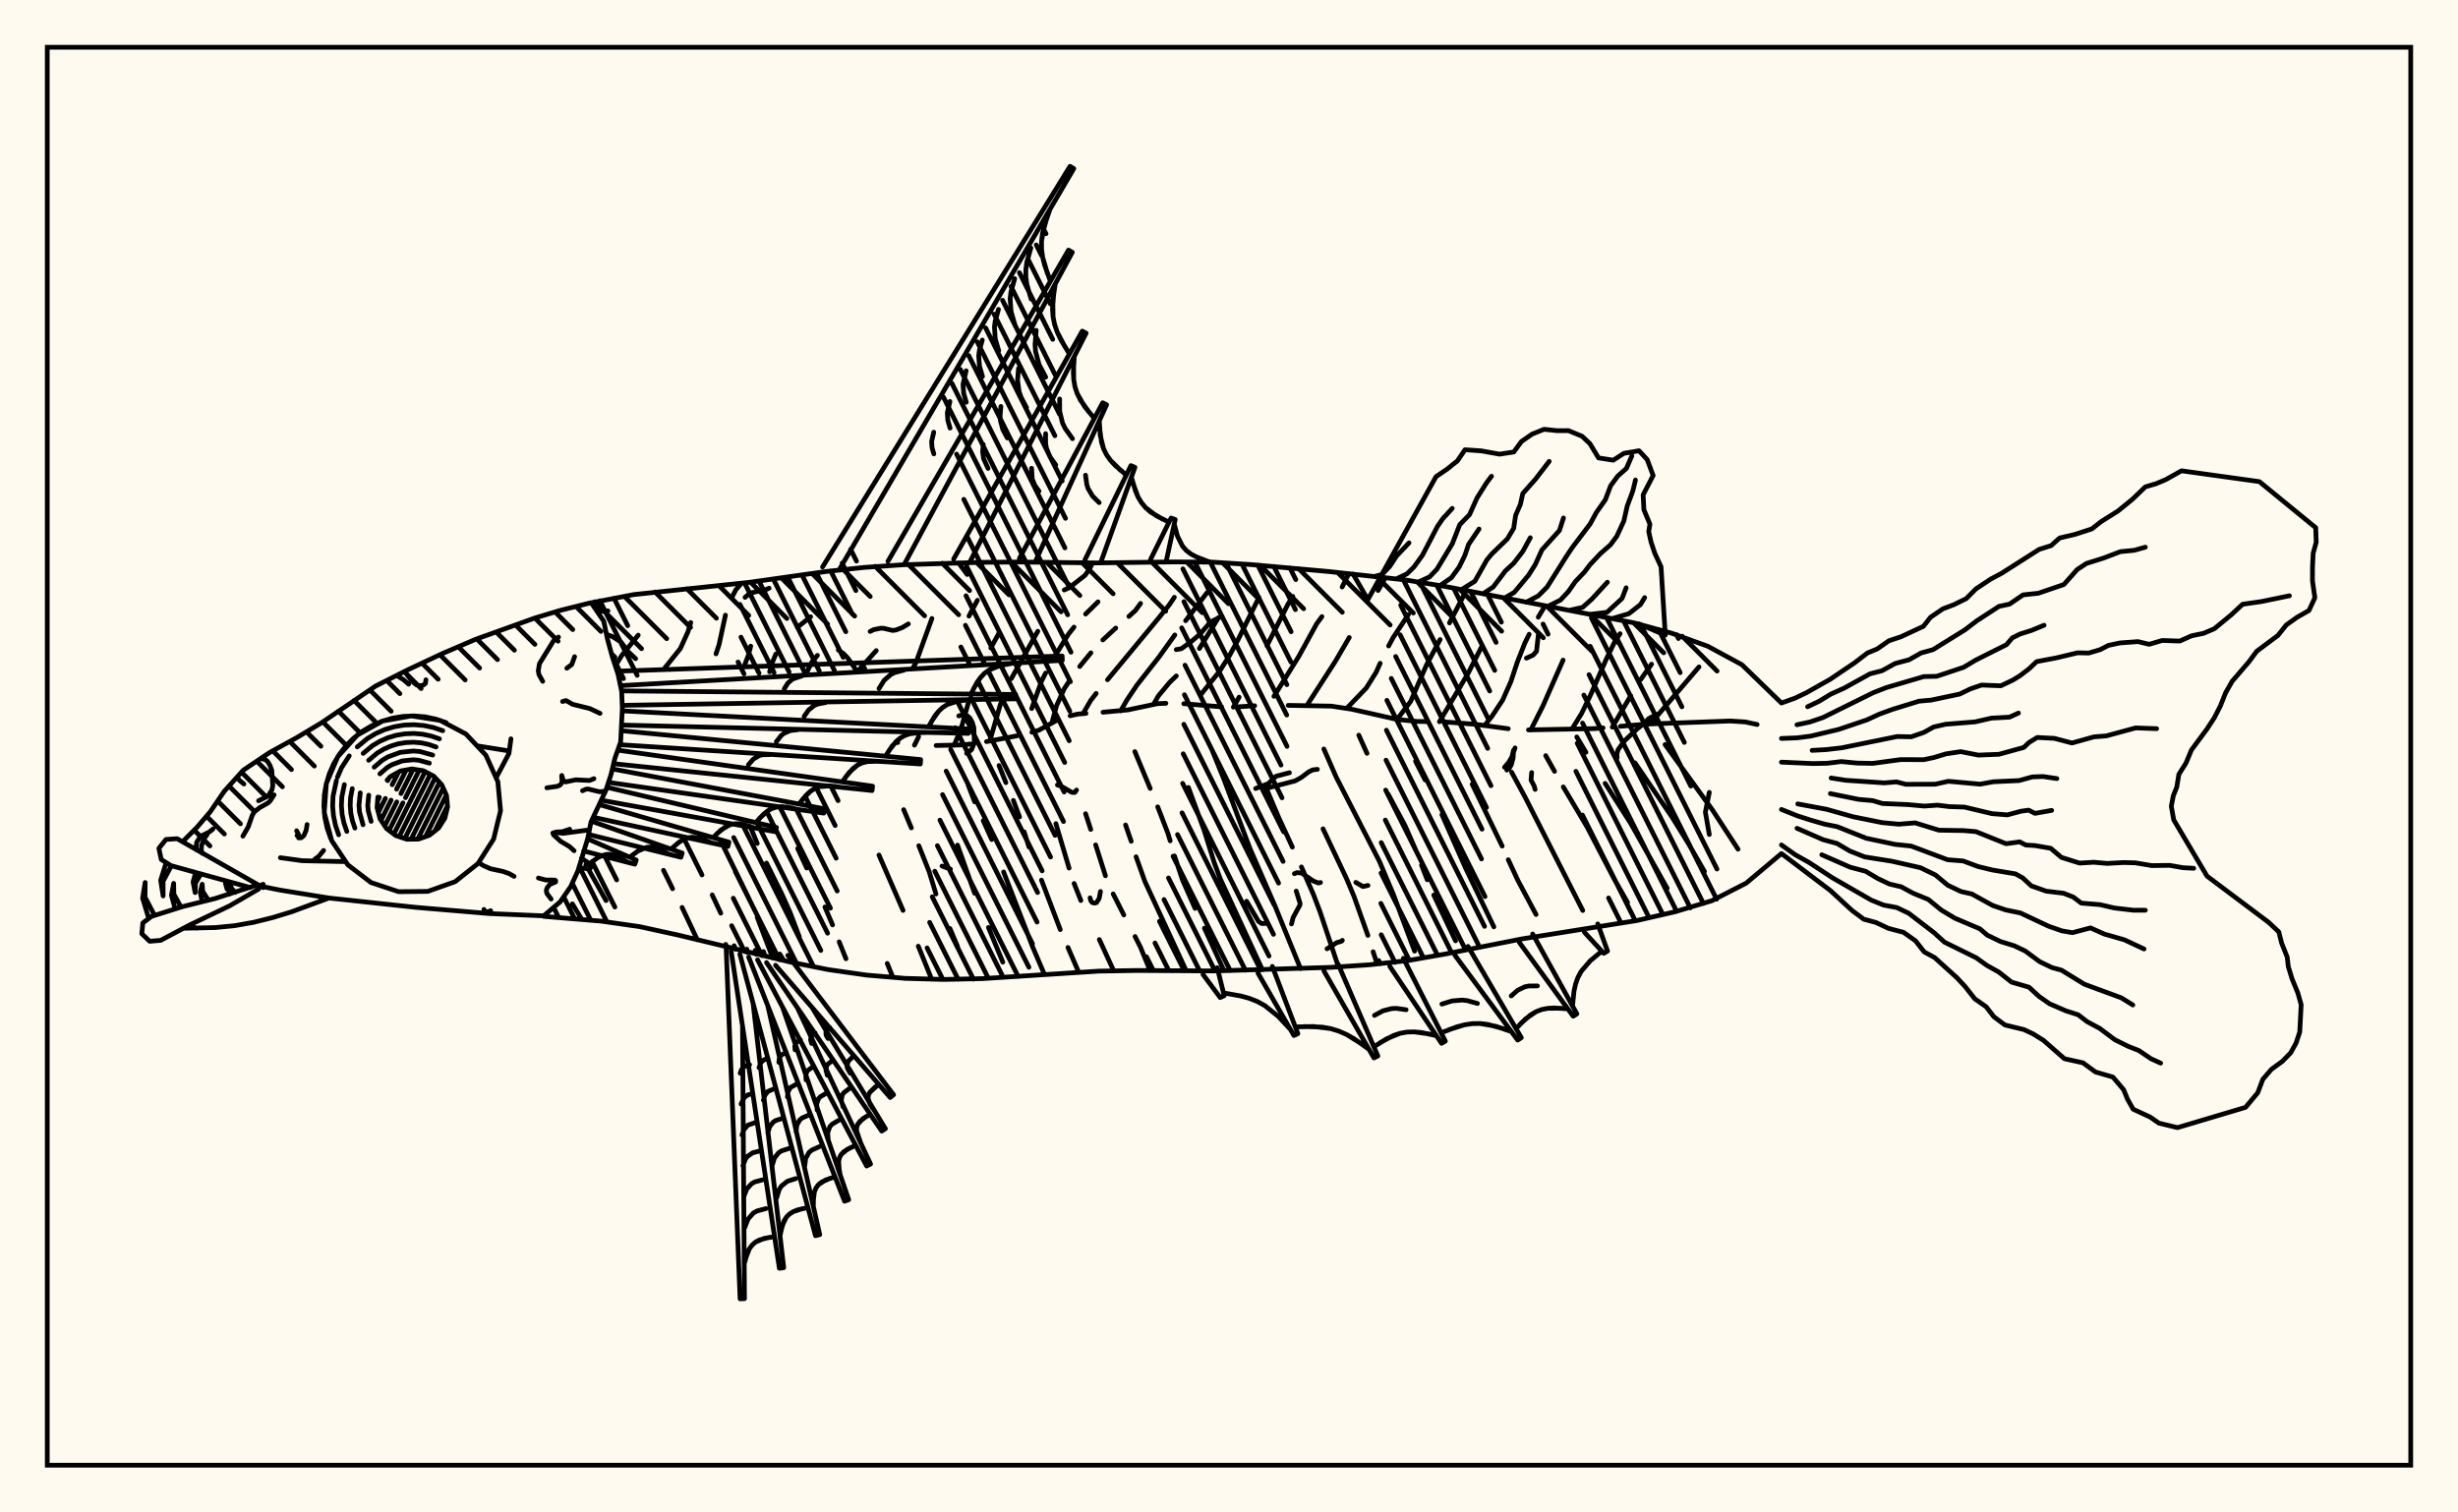 <svg xmlns="http://www.w3.org/2000/svg" width="520" height="320"><rect x="0" y="0" width="520" height="320" fill="floralwhite"/><rect x="10" y="10" width="500" height="300" stroke="black" stroke-width="1" fill="none"/><path stroke="black" stroke-width="1" fill="none" stroke-linecap="round" stroke-linejoin="round" d="
M 125.08 127.54 134.06 125.8 158.5 123.21 174.73 120.92 182.87 120.05 191.05 119.49 207.42 118.98 215.62 118.91 232 119.1 248.39 118.89 256.58 118.94 264.76 119.46 281.08 120.92 297.37 122.71 305.45 124.03 345.68 131.78 353.58 133.95 361.29 136.73 368.5 140.63 376.87 148.74 
M 376.87 180.59 369.43 186.84 362.14 190.58 354.29 192.93 346.31 194.76 322.03 198.64 305.96 201.81 297.89 203.23 289.74 204.12 281.57 204.67 257 205.43 240.62 205.33 232.42 205.47 207.89 207.05 199.7 207.23 191.51 207 183.35 206.31 175.24 205.15 167.2 203.55 143.3 197.8 135.3 196.05 127.19 194.89 115.02 193.88 
M 189.46 157.02 189.92 157.11 
M 198.04 157.73 203.63 157.61 205.35 157.41 
M 208.7 156.91 215.18 155.68 
M 218.3 154.93 219.79 154.49 223.52 152.43 
M 226.39 151.44 227.97 151.09 229.74 150.94 
M 233.34 150.69 238.6 150.2 244.86 148.88 246.65 148.8 
M 250.44 148.88 258.45 149.56 
M 262.05 149.54 265.43 149.32 
M 272.52 149.24 281.64 149.4 285.93 150.05 295.57 152.22 299.81 152.64 301.78 152.67 
M 305.76 152.75 312.18 153.25 319.08 154.18 
M 323.35 154.43 337.26 154.16 339.13 154.01 
M 342.81 153.67 348.3 153.2 366.04 152.54 369.24 152.75 371.73 153.29 
M 121.09 191.23 123.06 194.51 
M 123.95 182.96 128.21 190.54 
M 135.02 134.38 131.56 138.65 130.57 140.25 
M 140.37 184.14 142.29 188.03 
M 144.3 191.99 147.53 198.85 
M 146.13 131.71 145.54 133.67 143.94 137.2 140.52 141.48 
M 144.76 177.55 148.51 185.11 
M 150.67 189.34 152.48 193.21 
M 155.31 200.09 155.6 200.84 
M 156.87 123.41 155.68 124.76 154.82 126.43 
M 153.47 130.15 152.11 136.43 151.47 138.34 
M 152.38 177.72 158.52 190.28 
M 160.19 194.07 163.48 202.7 
M 158.82 136.71 158.29 138.73 157.58 140.56 
M 158.7 174.85 160.2 178.45 
M 162.15 182.6 165.37 189.09 167.12 193 169.1 198.2 
M 171.49 130.49 168.67 132.74 
M 164.14 138.37 163.39 140.17 162.82 142.14 
M 168.76 179.53 170.66 183.65 
M 174.51 191.9 176.13 195.69 
M 177.53 199.27 178.97 202.85 
M 172.93 138.66 171.77 140.04 170.79 142.04 
M 187.7 203.84 188.89 206.78 
M 185.38 137.65 181.82 141.6 
M 185.95 180.91 191.04 192.62 
M 194.27 200.19 197.09 207.16 
M 197.15 130.86 193.74 140.27 193.23 141.15 
M 191.18 171.31 192.8 175.16 
M 194.38 178.94 196.57 184.43 198.01 189.15 
M 200.96 196.45 202.56 200.21 
M 206.78 127 204.99 130.35 
M 194.34 155.88 193.46 157.66 
M 202.56 178.81 206.19 188.99 
M 209.11 196.23 212.15 203.57 
M 211.45 133.75 209.61 137.09 
M 207.86 140.52 207.84 140.57 
M 205.04 148.05 203.33 154.14 201.84 157.69 
M 204.82 166.1 206.2 169.66 
M 208.01 173.64 209.8 177.62 
M 212.31 184.48 218.47 200.36 220.96 206.18 
M 219.55 133.56 213.95 143.58 
M 212.33 147.18 211.62 149.08 209.4 156.78 
M 211.35 161.97 212.8 165.59 
M 214.38 169.35 215.69 172.84 
M 216.66 175.99 217.68 179.2 
M 220.33 186.21 224.3 196.68 
M 225.93 200.46 228.2 205.7 
M 232.29 127.34 229.66 129.92 
M 227.21 132.68 226.05 134.15 223.05 139 
M 221.21 142.4 220.33 144.13 218.26 149.92 
M 223.37 174.26 226.17 183.67 
M 227.23 186.92 228.66 190.53 
M 232.57 198.79 235.62 205.42 
M 241.29 127.67 240.19 129.18 238.82 130.42 
M 236.04 132.88 233.31 135.4 
M 230.78 138.12 228.41 141.02 
M 226.22 144.09 225.17 145.68 223.52 149.3 222.55 152.87 
M 229.66 172.16 230.75 175.49 
M 231.79 178.76 233.86 185.29 
M 235.5 189.14 237.75 193.58 
M 240.12 198.14 241.25 200.36 243.3 205.35 
M 248.44 126.37 247.39 127.93 245.06 130.83 234.3 143.82 
M 231.9 146.71 230.74 148.2 229.14 150.96 
M 238.12 174.54 239.31 177.99 
M 240.34 181.28 242.22 186.53 250.95 205.4 
M 255.37 125.37 250.82 131.33 
M 248.54 134.34 245.22 138.97 240.54 144.93 238.4 148.11 237.08 150.41 
M 240.08 159.02 243.33 166.82 
M 244.92 170.71 247.07 176.28 247.56 177.9 
M 248.47 181.1 250.17 186.19 252.82 192.19 
M 254.8 196.38 258.95 205.39 
M 257.8 130.65 253.74 137.21 
M 248.86 143.01 247.5 144.31 245.06 147.24 244.05 148.99 
M 251.41 166.61 254.75 175.7 256.82 182.35 258.16 185.95 267.07 205.19 
M 266.34 126.39 261.96 135.26 260.09 138.73 258.01 142.01 253.98 147.04 
M 256.52 158.95 258.88 164.76 264.43 179.52 269.67 191.54 275.14 204.95 
M 273.5 126.18 272.49 127.8 268.02 136.63 
M 262.14 147.5 260.92 149.61 
M 267.94 166.91 270.48 172.89 273.41 179.24 
M 275.32 183.42 277.92 189.39 279.28 192.97 283.15 204.57 
M 285.35 121.36 283.94 124.19 
M 279.66 130.46 278.54 131.99 274.76 138.88 269.51 147.33 
M 279.89 175.36 284.88 185.93 286.47 189.72 289.38 197.91 
M 290.49 201.37 291.13 203.33 
M 293.09 122.21 291.54 124.93 
M 285.44 134.88 282.47 139.97 276.44 149.31 
M 280.07 158.47 282.67 164.41 291.8 182.19 294.81 189.32 299.26 201.24 
M 297.97 130 294.72 134.9 293.77 136.67 
M 291.98 140.33 291.14 142.21 289.04 145.57 284.93 149.84 
M 287.46 155.54 289.19 159.39 
M 293.67 168.02 297.21 174.61 299.53 179.9 
M 300.73 183.04 301.94 186.14 
M 303.32 189.37 307.93 199.06 
M 310.04 124.92 309.44 126.41 306.64 131.8 
M 304.66 135.31 301.78 140.69 298.43 148.4 295.54 152.22 
M 299.47 161.07 301.49 165.02 
M 305.05 172.36 310.04 183.64 316.03 196.1 
M 313.38 136.96 310.57 142.48 304.52 152.7 
M 311.45 165.92 317.79 179.01 
M 319.08 181.9 321.12 186.28 324.96 193.49 
M 326.86 128.19 325.42 130.58 
M 323.5 134.19 322.59 136.05 321.01 140.04 319.62 144.24 317.89 148.12 315.65 151.51 314.05 153.52 
M 319.78 163.37 322.6 168.58 334.84 192.64 
M 330.68 139.66 326.4 149.38 323.83 154.46 
M 327 159.87 328.87 163.2 
M 330.72 166.49 335.78 175.01 341.43 185.87 344.31 190.93 
M 342.73 134.07 341.63 135.73 339.82 139.45 336.42 147.19 334.58 150.97 332.56 154.25 
M 333.57 155.92 335.51 159.17 
M 339.57 165.75 344.98 174.2 352.69 187.93 
M 349.39 140.52 347.11 143.76 
M 344.99 147.2 341.09 153.84 
M 345.88 161.39 353.77 172.95 357.11 178.34 360.58 184.38 
M 359.43 141.1 349.15 153.14 
M 352.25 157.53 362.22 171.29 367.69 179.67 
M 192.16 132.01 190.9 132.77 189.58 133.28 188.84 133.39 186.86 132.92 186.25 132.93 184.82 133.22 184.08 133.6 
M 134.47 139.36 132.9 137.89 131.38 135.84 129.54 134.67 128.29 134.19 
M 318.77 162.93 319.38 162.42 319.71 161.84 320.09 160.45 320.19 159.13 320.51 158.24 
M 280.74 200.74 282.78 199.44 283.81 199.15 283.98 198.96 
M 204.61 121.55 202.78 119.08 
M 272.79 163.49 269.93 164.24 268.3 165.8 265.63 166.83 
M 324.76 167.02 324.56 166.3 323.89 165.04 324.03 163.46 
M 258.43 130.4 256.04 131.63 253.94 134.1 251.97 135.78 249.91 137.25 248.84 137.44 
M 326.44 132.03 327.5 134.18 
M 322.91 139.25 324.33 138.61 325.06 137.79 325.46 134.15 
M 263.72 190.68 266.25 194.96 266.91 195.4 268.06 195.37 
M 232.81 188.62 232.53 190.09 231.98 190.97 231.51 191.08 231.06 190.95 230.77 190.6 230.61 189.97 
M 318.29 162.33 319.18 161.29 319.86 160.11 320.19 158.73 
M 128.61 129.25 127.42 129.34 126.08 129.02 
M 342.1 160.39 342.06 159.55 342.3 158.64 343.58 156.83 346.3 154.26 348.07 152.84 348.77 152.05 350.5 151.13 
M 289.4 187.34 288.33 187.57 286.82 186.69 
M 177.35 137.52 178.47 138.31 179.4 139.29 181.02 141.63 
M 182.74 141.56 182.93 141.42 
M 201.07 183.89 199.29 183.24 
M 361.61 176.56 360.78 171.84 361.61 167.64 
M 225.14 124.83 226.21 124.34 229.55 121.72 230.56 120.3 231.12 119.09 
M 279.36 186.72 278.89 186.82 277.84 186.4 275.37 184.72 274.37 184.62 273.83 184.85 
M 162.71 124.45 162.15 124.7 158.66 125.49 157.62 126.39 
M 227.74 167.15 227.39 167.66 226.75 167.65 224.52 166.35 223.7 166.08 
M 204.5 159.4 205.53 158.62 206.13 157.15 206.02 153.94 205.69 152.85 205.2 151.94 204.66 151.46 203.71 151.21 202.83 151.47 
M 278.7 162.77 277.7 162.89 276.84 163.33 275.27 164.51 273.99 165.22 267.94 166.79 
M 273.22 195.48 273.56 194.14 274.99 191.5 275.04 191.12 274.22 188.52 
M 174.01 119.96 226.37 35.19 227.16 35.67 177.5 120.61 
M 187.85 118.76 226.04 52.92 226.85 53.37 191.26 119.48 
M 201.75 118.27 228.96 70.06 229.77 70.49 205.12 119.02 
M 215.65 118.18 233.28 85.22 234.11 85.63 218.97 118.95 
M 229.53 118.44 239.25 98.51 240.1 98.88 232.83 119.11 
M 243.41 118.35 247.74 109.61 248.62 109.91 246.69 118.88 
M 254.41 118.43 256.02 118.9 
M 222.13 44.27 220.96 47.67 220.34 51.05 220.35 52.75 220.58 54.44 221.01 56.13 222.22 59.51 
M 223.24 60.08 222.73 63.6 222.78 67.02 223.11 68.66 223.66 70.26 224.4 71.83 226.23 74.88 
M 227.27 75.43 227.07 78.71 227.15 80.29 227.41 81.81 227.89 83.27 229.43 85.98 231.51 88.52 
M 232.56 89.04 232.76 92.12 233.47 94.95 234.1 96.22 234.93 97.4 235.94 98.49 238.28 100.51 
M 239.35 100.96 240.21 103.84 240.77 105.17 241.49 106.36 242.37 107.42 244.63 109.13 247.31 110.48 
M 248.41 110.87 249.09 113.41 250.18 115.58 250.96 116.46 251.91 117.19 253 117.78 255.45 118.74 
M 221.51 45.97 220.55 49.36 220.34 51.05 220.35 52.75 220.58 54.44 221.57 57.82 
M 218.08 52.47 217.21 55.56 217.02 57.1 217.03 58.65 217.24 60.19 218.14 63.28 
M 214.66 58.96 213.87 61.76 213.7 63.15 213.9 65.95 214.71 68.73 
M 211.23 65.46 210.53 67.96 210.38 69.2 210.55 71.7 211.28 74.19 
M 207.81 71.95 207.19 74.15 207.05 75.26 207.21 77.45 207.85 79.65 
M 204.39 78.45 203.73 81.31 203.87 83.21 204.42 85.11 
M 200.96 84.94 200.41 87.36 200.52 88.96 200.99 90.57 
M 197.54 91.44 197.09 93.41 197.18 94.72 197.56 96.03 
M 222.95 61.85 222.66 65.33 222.78 67.02 223.11 68.66 223.66 70.26 225.28 73.36 
M 219.21 69.89 218.97 72.89 219.07 74.34 219.82 77.13 221.22 79.79 
M 215.48 77.94 215.27 80.45 215.59 82.85 215.99 84 217.16 86.23 
M 211.74 85.99 211.57 88.01 211.64 88.98 212.15 90.87 213.09 92.66 
M 208.01 94.03 207.88 95.56 208.08 97.03 209.03 99.1 
M 227.13 77.08 227.15 80.29 227.41 81.81 227.89 83.27 228.57 84.65 230.44 87.26 
M 224.17 84.42 224.18 87.06 224.79 89.52 225.35 90.66 226.89 92.81 
M 221.2 91.75 221.21 93.84 221.38 94.83 222.13 96.67 223.35 98.37 
M 218.23 99.08 218.37 101.33 218.92 102.68 219.8 103.92 
M 232.63 90.6 233.03 93.58 233.47 94.95 234.1 96.22 234.93 97.4 237.07 99.52 
M 229.65 100.54 229.91 102.48 230.19 103.37 231.14 104.96 232.53 106.34 
M 239.75 102.43 240.77 105.17 241.49 106.36 242.37 107.42 243.42 108.34 245.94 109.83 
M 130.54 142.01 224.7 138.79 224.74 139.72 131.26 145.07 
M 131.49 146.18 214.88 146.93 214.88 147.86 131.63 149.23 
M 131.64 150.4 204.88 154.24 204.85 155.17 131.55 153.41 
M 131.47 154.6 194.77 160.71 194.7 161.64 131.1 157.56 
M 130.69 158.71 184.6 166.34 184.49 167.26 129.81 161.58 
M 129.54 162.68 174.42 171.13 174.26 172.04 128.72 165.53 
M 128.39 166.57 164.27 175.07 164.08 175.98 127.21 169.31 
M 126.78 170.23 154.22 178.19 153.99 179.09 125.5 172.91 
M 125.11 173.74 144.31 180.48 144.05 181.37 124.51 176.55 
M 124.31 177.48 134.6 181.97 134.3 182.84 123.47 180.05 
M 123.01 181.57 125.13 183.02 124.79 183.89 122.46 183.54 
M 214.28 140.32 211.6 140.81 209.25 141.75 208.26 142.47 207.41 143.38 206.66 144.43 205.4 146.85 
M 205.4 148.02 202.76 148.3 200.42 149.05 199.42 149.69 198.54 150.52 197.76 151.51 196.41 153.8 
M 196.37 154.97 193.78 155.04 192.57 155.23 191.46 155.6 190.45 156.16 188.75 157.83 187.32 159.99 
M 187.23 161.16 184.7 161.03 183.52 161.13 182.42 161.4 181.41 161.88 179.67 163.4 178.17 165.43 
M 178.03 166.59 175.59 166.26 173.35 166.45 172.35 166.84 171.43 167.44 170.58 168.21 169.01 170.11 
M 168.82 171.26 166.48 170.74 164.31 170.75 163.31 171.06 162.39 171.58 161.52 172.28 159.89 174.03 
M 159.65 175.18 157.42 174.47 156.35 174.29 155.32 174.3 154.35 174.53 152.53 175.6 150.85 177.21 
M 150.56 178.35 148.46 177.46 146.45 177.12 145.5 177.26 144.57 177.63 143.67 178.18 141.94 179.65 
M 141.6 180.77 139.65 179.71 138.69 179.36 137.74 179.21 136.81 179.27 134.99 180.04 133.2 181.36 
M 132.82 182.46 130.98 181.33 129.15 180.75 128.25 180.78 127.35 181.03 126.46 181.47 124.69 182.72 
M 212.92 140.53 210.37 141.2 209.25 141.75 208.26 142.47 207.41 143.38 206.01 145.61 
M 191.26 141.78 189.3 142.29 188.45 142.71 187.03 143.96 185.96 145.68 
M 169.6 143.03 167.64 143.68 166.66 144.55 165.91 145.74 
M 204.06 148.12 201.53 148.59 200.42 149.05 199.42 149.69 198.54 150.52 197.07 152.62 
M 174.67 148.64 173.03 148.95 172.3 149.24 171.08 150.2 170.12 151.57 
M 195.05 154.97 192.57 155.23 191.46 155.6 190.45 156.16 189.55 156.91 188.02 158.88 
M 168.82 154.39 167.2 154.57 165.83 155.17 165.24 155.65 164.24 156.93 
M 185.95 161.06 183.52 161.13 182.42 161.4 181.41 161.88 180.5 162.55 178.91 164.38 
M 162.9 159.65 161.32 159.69 160.6 159.87 159.36 160.62 158.32 161.81 
M 176.79 166.39 174.44 166.26 173.35 166.45 172.35 166.84 171.43 167.44 169.78 169.13 
M 167.64 170.96 165.36 170.65 164.31 170.75 163.31 171.06 162.39 171.58 160.69 173.12 
M 158.53 174.79 156.35 174.29 155.32 174.3 154.35 174.53 153.42 174.97 151.68 176.37 
M 166.67 202.13 189.04 231.63 188.32 232.21 164.07 204.23 
M 164.97 201.85 165.64 202.96 
M 171.8 213.16 187.31 238.81 186.53 239.31 162.16 203.66 
M 163.25 201.58 163.74 202.64 
M 168.7 213.23 184.17 246.28 183.34 246.7 160.26 203.07 
M 161.52 201.32 161.84 202.28 
M 165.55 213.08 179.55 253.83 178.67 254.15 158.38 202.48 
M 159.76 201.07 159.95 201.9 
M 162.42 212.75 173.42 261.22 172.52 261.45 156.52 201.87 
M 157.99 200.82 158.07 201.49 
M 159.32 212.31 165.8 268.22 164.88 268.34 154.68 201.27 
M 156.97 200.76 156.97 200.96 
M 157.08 217.08 157.5 274.77 156.57 274.8 153.63 200.84 
M 185.89 229.41 184.03 231.09 183.72 231.69 183.63 232.32 184.08 233.68 185.08 235.11 
M 184.09 235.74 182.51 236.71 181.46 237.86 181.24 238.54 181.22 239.28 182.08 241.81 
M 181.03 242.33 179.24 243.17 177.95 244.26 177.59 244.95 177.42 245.75 177.42 246.64 177.74 248.58 
M 176.65 248.98 174.66 249.66 173.13 250.66 172.62 251.36 172.29 252.18 172.11 253.12 172.06 255.21 
M 170.92 255.49 168.76 255.98 167.81 256.36 167 256.87 166.34 257.54 165.48 259.31 165.02 261.48 
M 163.86 261.64 161.64 262.02 159.79 262.82 159.08 263.46 158.51 264.26 158.08 265.21 157.45 267.37 
M 185.17 229.96 184.03 231.09 183.72 231.69 183.63 232.32 183.76 232.98 184.54 234.39 
M 180.34 223.66 179.46 224.52 179.16 225.47 179.26 225.98 179.86 227.06 
M 175.51 217.36 174.73 218.28 174.75 218.98 175.17 219.72 
M 183.27 236.22 181.9 237.26 181.46 237.86 181.24 238.54 181.22 239.28 181.7 240.94 
M 179.66 230.32 178.53 231.18 178.17 231.68 177.97 232.85 178.37 234.22 
M 176.05 224.43 175.16 225.11 174.88 225.5 174.73 226.42 175.03 227.5 
M 172.45 218.54 171.59 219.32 171.48 219.99 171.7 220.78 
M 180.1 242.73 178.51 243.67 177.95 244.26 177.59 244.95 177.42 245.75 177.55 247.59 
M 177.41 237.04 176.04 237.85 175.56 238.36 175.1 239.64 175.21 241.22 
M 174.71 231.36 173.57 232.03 173.16 232.46 172.78 233.53 172.87 234.86 
M 172.02 225.67 170.77 226.56 170.46 227.42 170.53 228.49 
M 169.32 219.99 168.37 220.66 168.14 221.31 168.2 222.12 
M 175.62 249.3 173.82 250.1 173.13 250.66 172.62 251.36 172.29 252.18 172.05 254.14 
M 173.3 242.63 171.75 243.33 171.16 243.81 170.44 245.11 170.23 246.8 
M 170.98 235.97 169.68 236.55 169.19 236.95 168.58 238.04 168.41 239.45 
M 168.66 229.3 167.22 230.09 166.73 230.97 166.59 232.11 
M 166.34 222.64 165.24 223.24 164.87 223.9 164.77 224.77 
M 169.81 255.71 167.81 256.36 167 256.87 166.34 257.54 165.84 258.36 165.22 260.37 
M 168.35 249.36 166.57 249.93 165.28 250.97 164.84 251.69 164.29 253.47 
M 166.88 243 165.34 243.5 164.72 243.89 163.83 245.03 163.36 246.58 
M 165.41 236.65 164.11 237.07 163.58 237.41 162.83 238.37 162.43 239.68 
M 163.94 230.3 162.44 230.92 161.83 231.71 161.5 232.78 
M 162.48 223.95 161.64 224.22 161.03 224.71 160.57 225.89 
M 162.73 261.8 160.65 262.35 159.79 262.82 159.08 263.46 158.51 264.26 157.74 266.26 
M 162.04 255.71 160.17 256.21 159.4 256.63 158.24 257.93 157.55 259.73 
M 161.34 249.62 159.69 250.06 159 250.44 157.97 251.59 157.35 253.19 
M 160.65 243.54 159.2 243.92 158.1 244.7 157.7 245.26 157.16 246.66 
M 159.96 237.45 158.2 238.06 157.43 238.93 156.97 240.13 
M 159.27 231.36 158.23 231.64 157.45 232.19 156.78 233.59 
M 158.58 225.27 157.41 225.68 156.89 226.26 156.58 227.06 
M 338.01 195.48 340.08 201.22 339.29 201.7 335.16 197.21 
M 324.24 197.6 333.6 214.51 332.82 215.01 321.42 199.39 
M 310.56 200.24 321.84 219.55 321.07 220.06 307.77 202.08 
M 296.89 202.75 305.77 220.28 304.97 220.75 294.01 204.44 
M 283.06 203.93 291.49 223.42 290.66 223.84 280.08 205.42 
M 269.17 204.47 274.57 218.7 273.73 219.09 266.14 205.9 
M 257.52 204.74 258.98 210.67 258.14 211.06 254.5 206.17 
M 338.88 201.25 336.44 203.26 334.5 205.53 333.81 206.81 333.32 208.2 332.99 209.68 332.67 212.82 
M 331.68 213.45 328.82 213.26 327.45 213.34 326.16 213.59 324.94 214.06 322.73 215.58 320.71 217.62 
M 319.74 218.26 316.41 217.13 313.1 216.55 311.45 216.58 309.8 216.83 308.16 217.27 304.88 218.52 
M 303.87 219.12 300.72 218.46 299.18 218.32 297.67 218.36 296.2 218.62 293.38 219.77 290.65 221.47 
M 289.6 222 286.49 219.8 284.88 218.88 283.21 218.15 281.48 217.62 277.83 217.18 274.03 217.27 
M 272.97 217.77 270.4 215.02 267.56 212.75 265.99 211.89 264.32 211.23 262.55 210.74 258.83 210.07 
M 330.24 213.32 327.45 213.34 326.16 213.59 324.94 214.06 323.8 214.73 321.71 216.56 
M 325.25 208.6 323.44 208.61 322.6 208.78 321.07 209.51 319.71 210.71 
M 318.08 217.66 314.76 216.74 313.1 216.55 311.45 216.58 309.8 216.83 306.52 217.86 
M 312.56 212.31 310.4 211.71 309.32 211.59 307.18 211.77 305.04 212.44 
M 302.29 218.75 299.18 218.32 297.67 218.36 296.2 218.62 294.77 219.1 292.01 220.58 
M 297.47 213.64 295.45 213.35 294.47 213.38 292.58 213.86 290.78 214.83 
M 288.06 220.86 284.88 218.88 283.21 218.15 281.48 217.62 279.69 217.31 275.94 217.19 
M 376.87 148.74 379.75 147.71 382.16 146.56 387.22 143.7 392.37 140.22 395.06 138.16 397.13 137.3 399.61 135.57 402.14 134.73 406.92 132.51 408.4 130.61 411.02 128.82 413.34 127.94 415.97 126.65 418.02 124.59 421.15 122.52 423.47 121.28 431.39 116.24 433.92 115.44 435.72 113.83 438.99 113.06 442.54 111.9 444.49 110.37 448.05 108.13 451.12 105.64 453.85 103.01 456.09 102.35 458.19 101.47 461.51 99.61 477.98 101.9 489.9 111.65 490 114.72 489.36 117.07 489.22 119.91 489.21 122.87 489.72 126.47 488.47 129.17 485.96 130.6 483.67 132.23 481.92 134.43 477.42 137.79 475.77 140.02 472.22 144.15 470.83 146.59 469.74 149.34 468.44 151.88 466.91 154.22 463.6 158.69 462.46 161.44 460.95 163.82 460.51 166.51 459.77 168.38 459.35 170.59 459.86 173.46 466.9 185.36 479.92 195.13 482.09 197.16 482.69 199.54 483.87 202.5 484.1 204.51 484.89 207.09 486.12 210.09 486.82 212.57 486.52 218.35 485.73 220.72 484.6 222.75 482.81 224.58 480.53 226.24 478.71 228.36 477.63 231.21 475.05 234.29 460.66 238.58 456.73 237.63 454.88 236.35 451.28 234.68 450.09 232.57 449.26 230.55 447 227.88 443.32 226.81 440.67 224.87 436.74 224 432.29 220.1 430.08 218.73 428.18 217.84 424.14 216.86 421.81 215.12 420.19 213.02 417.77 211.32 415.73 208.73 413.98 206.85 409.29 202.61 407.07 201.4 405.24 199.06 402.7 197.26 399.48 196.41 396.87 195.18 394.28 194.48 391.79 192.62 387.23 188.42 376.87 180.59 
M 382.4 149.53 384.86 148.36 387.32 146.86 390.16 145.58 395.62 142.56 398.15 141.91 400.95 140.37 403.87 139.59 406.4 138.16 408.92 137.46 415.71 133.25 418.17 131.37 422.9 128.29 425.1 127.83 427.99 125.86 431.2 125.52 436.63 123.67 439.43 120.51 441.4 119.21 444.97 118.09 448.57 116.72 451.5 116.43 453.86 115.77 
M 380.15 153.34 382.93 152.75 385.69 151.8 396.27 146.57 399.02 145.49 406.99 143.15 409.72 143.09 415.43 141.18 418.03 139.63 424.48 136.4 425.71 134.96 427.33 134.15 429.74 133.39 432.43 132.29 
M 376.87 156.24 380.19 156.11 383.07 155.74 388.97 154.33 394.95 152.31 397.62 151.08 400.38 150.08 405.99 148.35 408.51 148.13 414.59 146.85 416.87 145.74 419.22 144.94 423.28 145.1 425.79 143.91 427.33 142.97 429.24 141.52 430.86 139.98 434.95 139.21 439.53 138.12 441.89 138.17 444.3 137.45 446.04 136.55 448.47 136.03 452.3 135.75 454.66 136.32 457.41 135.51 461.14 135.63 463.64 134.52 466.16 134 468.45 133.03 472.01 130.1 474.43 127.85 478.48 127.26 484.34 126.05 
M 383.36 158.76 386.33 158.6 389.63 158.22 401.37 155.83 404.33 155.89 406.99 154.97 409.08 153.81 411.64 153.23 417.85 152.73 421.29 151.94 425.12 151.73 427.01 150.87 
M 376.87 161.25 383.55 161.55 386.54 161.49 389.54 161.13 392.87 161.45 396.21 161.51 402.09 160.71 406.95 160.73 409.17 160.26 411.67 159.5 414.8 159.03 418.53 159.76 422.89 159.59 428.17 158.13 429.23 157.1 430.99 156.03 434.61 156.22 438.34 157.2 443 155.9 445.59 155.7 451.81 154.01 456.25 154.17 
M 387.38 164.61 390.5 165.09 398.63 165.64 401.2 165.43 403.19 165.94 409.4 165.92 412.19 165.3 418.89 165.91 421.71 165.4 427.15 165.15 429.93 164.38 432.17 164.29 435.14 164.73 
M 387.22 167.91 393.21 169.13 396.17 169.39 398.22 170 403.61 170.23 407.09 170.55 409.9 170.35 412.38 170.66 415.58 170.76 421.42 172.15 424.67 172.41 427.53 171.64 429.16 171.41 430.51 172.09 434.04 171.46 
M 380.33 170.09 386.47 171.24 392.04 172.81 398.18 174.05 401.69 174.38 405.16 174.1 410.19 175.65 415.4 175.73 418.01 175.95 424.39 178.51 427.27 178.12 428.58 178.79 430.48 178.9 433.84 179.48 436.09 181.4 439.94 182.61 442.94 182.43 445.77 182.68 449.25 182.49 451.77 182.56 455.21 183.14 459 183.09 461.79 183.58 464.09 183.71 
M 376.87 171.26 380.27 172.62 383.1 173.53 386.02 174.37 388.68 174.91 394.83 177.36 400.91 178.65 404.32 179.01 412.02 181.9 415.31 182.16 418.45 183.33 421.48 184.07 426.38 184.89 427.91 185.74 429.75 187.44 432.9 188.55 436.55 188.99 438.6 189.79 440.3 191.08 444.25 191.4 447.3 192.11 451.32 192.58 453.85 192.58 
M 380.16 175.25 385.72 177.67 388.61 178.45 391.35 180.06 394.48 181.3 400.21 182.21 406.3 183.59 409.48 185.14 412.07 187.3 414.87 188.63 417.16 189.15 421.56 191.58 424.35 192.53 427.42 193.16 433.42 195.98 436.24 196.96 438.43 197.33 442.26 196.32 445.17 197.62 449.41 198.84 453.58 200.78 
M 385.41 180.85 391.42 183.48 394.7 184.35 397.23 185.86 399.72 187.04 402.23 187.63 404.63 188.94 407.95 190.31 410.65 192.52 413.6 194.29 418.87 196.52 420.39 197.84 423.23 199.21 426.14 200.11 428.45 201.21 431.51 203.47 434.11 204.72 436.11 205.26 440.96 208.24 448.76 211.11 451.21 212.63 
M 376.87 178.77 379.8 180.85 382.7 182.47 387.68 185.73 395.89 190.45 398.49 191.5 401.27 192.02 403.79 193.22 409.15 197.33 411.37 199.34 418.07 202.64 420.35 204.27 422.83 205.65 425.55 207.79 429.25 208.87 431.37 210.82 433.59 212.37 437.05 213.87 439.64 214.7 441.53 216.15 444.18 217.57 447.42 219.99 450.24 221.39 452.47 222.26 455.04 224 457.09 224.93 
M 286.23 121.43 289.38 126.86 303.8 100.84 306.15 99.25 308.33 97.5 309.92 95.16 313.35 95.39 317.23 96.09 320.25 95.63 321.86 93.42 324.12 91.85 326.64 90.83 329.42 91.12 331.82 91.11 334.69 92.3 336.35 93.86 338.17 96.88 341.29 97.37 343.55 95.91 346.74 95.37 348.47 97.23 349.73 100.6 347.61 104.7 347.77 107.83 349.05 110.91 348.79 112.44 349.28 114.66 350.09 117.09 351.4 119.91 352.3 134.39 346.66 131.98 
M 290.84 121.94 292.39 121.54 293.99 119.86 295.46 117.62 298.08 114.86 
M 295.45 122.45 297.62 121.43 299.13 119.96 300.92 117.48 304.1 111.38 305.2 109.77 307.23 107.56 
M 300.04 123.15 302.42 122.07 303.99 120.43 307.24 115.04 308.82 111 310.88 108.89 312.47 105.36 314.43 102.23 315.53 100.76 
M 304.62 123.9 307.05 122.23 308.71 119.95 309.9 117.5 310.69 115.18 312.89 111.93 
M 309.19 124.74 312.01 122.98 314.55 118.46 315.59 117.21 318.88 114.03 320.23 111.77 320.63 109.04 321.65 106.7 322.15 104.42 324.91 101.29 327.74 97.61 
M 313.74 125.63 315.9 124.19 318.48 120.78 320.23 119.17 322.15 116.67 323.74 113.77 
M 318.29 126.53 320.35 125.33 323.37 121.7 324.8 119.44 326.2 116.34 329.91 112.23 330.76 109.59 
M 322.85 127.43 325.42 126.08 327.29 124.21 331.3 117.83 332.65 115.8 336.39 110.87 337.72 108.42 339.61 105.75 340.74 102.77 342.25 100.72 344.07 99.11 345.23 96.44 
M 327.4 128.32 330.12 126.96 331.79 125.17 333.27 123.05 335.19 121.04 336.35 119.5 338.5 117.2 340.71 115.26 342.05 113.44 343.53 110.23 344.24 107.08 345.43 103.88 345.99 101.56 
M 331.97 129.14 334.81 128.5 336.75 126.77 340.05 123.18 
M 336.54 129.96 339.96 129.55 343.15 126.62 344.02 124.36 
M 341.09 130.87 344.59 129.84 347.06 127.9 347.93 126.44 
M 38.6 178.11 41.68 175.03 44.47 171.77 47.42 167.45 51.46 162.96 57.05 159.21 62.84 156.03 67.98 152.95 79.45 145.16 86.24 141.73 93.45 138.34 100.55 135.29 113.15 130.76 118.46 129.16 125.06 127.51 127.72 131.42 128.49 135.12 129.5 138.84 130.74 142.61 131.52 146.3 131.66 149.9 131.3 156.99 130.1 160.39 129.27 163.84 128.17 167.25 125.02 173.92 124.34 177.39 122.27 184.23 120.74 187.57 118.51 190.81 115.02 193.77 103.54 193.29 87.99 191.98 69.59 190 59.17 188.31 54.62 187.39 
M 108.09 156.32 107.68 159.4 104.95 164.58 
M 73.13 182.3 63.99 182.11 59.31 181.47 
M 52.92 187.78 36.19 183.15 34.12 181.86 33.61 179.49 35.11 177.61 37.48 177.45 54.67 187.24 
M 54.69 188.12 48.55 191.67 40.13 195.7 33.99 198.96 31.67 199.15 30 197.55 30.22 195.27 32.07 193.88 38.62 191.82 45.46 190.12 54.34 187.25 
M 70.17 177.86 68.59 171.91 69.04 165.76 71.46 160.1 75.59 155.53 80.97 152.54 87.04 151.47 93.12 152.42 98.57 155.3 102.79 159.79 105.32 165.4 105.89 171.53 104.43 177.52 101.12 182.71 96.29 186.54 90.49 188.6 84.33 188.66 78.48 186.72 73.59 182.98 70.17 177.86 
M 69.94 177.34 69.19 175.14 68.71 172.87 68.52 170.56 68.61 168.25 69 165.96 69.66 163.74 70.59 161.61 71.78 159.62 73.2 157.79 74.84 156.15 76.67 154.73 78.66 153.54 80.79 152.61 83.01 151.95 85.29 151.57 87.61 151.47 89.92 151.66 92.19 152.14 94.38 152.89 
M 71.65 176.62 70.98 174.65 70.55 172.61 70.37 170.52 70.46 168.44 71.16 165.18 
M 71.39 164.43 72.24 162.46 73.89 159.92 
M 75.58 158.03 77.72 156.26 79.51 155.19 81.42 154.35 83.43 153.76 85.49 153.41 87.57 153.33 89.65 153.5 91.7 153.93 93.67 154.6 
M 73.37 175.91 72.77 174.16 72.38 172.34 72.23 170.49 72.31 168.63 72.85 166.01 
M 76.83 159.4 78.76 157.79 80.36 156.84 82.06 156.09 83.84 155.56 85.68 155.26 87.53 155.18 89.39 155.34 91.21 155.72 92.96 156.32 
M 75.08 175.2 74.56 173.66 74.22 172.07 74.09 170.45 74.15 168.82 74.53 166.86 
M 77.99 160.86 79.81 159.33 81.21 158.49 82.7 157.84 84.26 157.37 85.87 157.11 87.5 157.04 89.12 157.17 90.71 157.51 92.25 158.04 
M 76.8 174.49 76.06 171.8 75.94 170.41 76.21 167.75 
M 79.16 162.31 80.86 160.86 82.06 160.14 84.68 159.18 87.46 158.89 88.85 159.01 91.54 159.75 
M 78.51 173.78 77.9 171.53 77.8 170.37 78.01 168.24 
M 80.37 163.73 81.91 162.39 82.91 161.79 85.1 160.99 87.42 160.75 88.58 160.85 90.83 161.47 
M 80.4 173.25 79.77 170.87 79.94 168.64 
M 81.9 165.06 82.57 164.32 84.72 163.12 87.15 162.69 89.58 163.07 91.76 164.22 93.45 166.02 94.46 168.27 94.69 170.72 94.11 173.11 92.78 175.19 90.85 176.72 88.53 177.54 86.07 177.57 83.73 176.79 81.77 175.3 80.4 173.25 
M 82.28 164.63 82.02 165.16 
M 80.25 168.69 79.88 169.45 
M 84.32 163.35 82.98 166.02 
M 81.53 168.93 80.04 171.9 
M 85.93 162.91 83.9 166.97 
M 82.73 169.3 80.61 173.56 
M 87.41 162.73 84.83 167.9 
M 83.94 169.67 81.4 174.75 
M 88.7 162.93 85.78 168.77 
M 85.24 169.87 82.31 175.71 
M 89.93 163.26 86.74 169.64 
M 86.57 169.98 83.32 176.48 
M 91.03 163.84 84.44 177.03 
M 92.07 164.55 85.63 177.43 
M 92.98 165.52 86.96 177.56 
M 93.77 166.73 88.36 177.55 
M 94.43 168.19 90.01 177.02 
M 94.67 170.5 92.02 175.79 
M 41.08 175.64 44.41 178.98 
M 43.69 172.68 47.47 176.46 
M 46.04 169.47 50.87 174.3 
M 48.45 166.31 53.85 171.7 
M 51.09 163.37 56.2 168.49 
M 54.32 161.04 59.75 166.47 
M 57.7 158.85 61.66 162.81 
M 61.3 156.88 66.5 162.08 
M 64.83 154.84 67.89 157.89 
M 68.3 152.74 73.45 157.89 
M 71.59 150.46 75.92 154.79 
M 74.9 148.2 79.3 152.6 
M 78.24 145.97 82.75 150.48 
M 81.81 143.97 84.6 146.76 
M 85.51 142.1 89.09 145.68 
M 89.28 140.3 92.69 143.71 
M 93.07 138.52 98.41 143.86 
M 96.95 136.84 101.46 141.34 
M 100.87 135.18 105.25 139.56 
M 104.96 133.7 108.83 137.57 
M 109.05 132.22 113.16 136.33 
M 113.15 130.76 118.06 135.66 
M 117.43 129.47 121.17 133.2 
M 121.85 128.31 127.13 133.59 
M 42.78 180.55 42.57 179.72 42.67 178.76 43.27 177.33 43.81 176.58 
M 124.7 175.58 119.19 176.31 117.84 176.17 
M 68.46 179.94 67.39 181.22 66.61 181.77 66.46 182.15 
M 121.45 180 120.49 179.12 118.6 178 117.1 176.63 
M 54.69 169.42 56.73 168.41 57.52 167.13 57.71 166.29 57.5 163.01 57.11 161.94 56.61 161.1 56.06 160.68 55.15 160.48 
M 118.15 134.79 117.07 135.63 114.12 140.42 113.88 141.91 114 142.69 114.81 144.15 
M 100.92 157.8 107.15 158.79 
M 83.9 142.91 85.39 143.82 86.45 144.76 
M 41.46 179.77 41.6 178.22 42.24 177.21 42.72 176.79 44.23 176.06 45.05 175.4 
M 64.96 174.45 64.78 175.63 64.3 176.77 63.73 177.25 63.16 177.27 
M 116.59 190.22 115.7 189.05 115.57 188.44 115.72 187.88 116.31 187.12 117.49 186.63 
M 62.75 175.77 63.14 176.5 63.08 176.71 62.83 176.78 
M 103.81 192.69 102.8 193.06 102.38 192.42 
M 121.56 138.94 120.95 140.61 119.91 141.38 
M 126.94 150.93 124.79 149.92 121.13 149.01 119.76 148.22 119.01 148.42 
M 85.75 142.28 87.23 144.21 88.21 144.97 89 145.08 89.61 144.92 90 144.59 90.11 143.83 
M 51.38 176.91 52.49 175 53.38 172.48 53.8 171.78 54.9 170.9 56.7 169.89 57.15 169.46 57.98 168.17 
M 125.65 164.75 124.71 165.13 121.79 164.99 119.65 165.44 119.15 165.09 118.85 164.07 
M 115.69 166.68 117.9 166.37 118.39 166.16 118.76 165.8 118.91 165.36 118.82 164.28 
M 128.17 167.24 127.65 167.46 126.8 167.51 124.45 166.94 124 166.96 123.23 167.3 
M 113.9 185.77 115.41 186.18 117.4 186.2 117.56 186.33 117.53 186.62 
M 108.75 185.42 107.71 184.83 106.4 184.37 103.78 183.81 102.17 183.1 101.25 182.5 
M 50.16 164.4 50.64 165.08 51.6 165.88 
M 120.52 175.44 118.98 175.97 117.69 176.03 116.95 176.26 
M 54.63 187.36 55.68 187.8 
M 47.78 186.34 47.71 186.97 48.05 188.15 48.22 187.19 48.68 186.6 
M 41.38 184.6 40.85 186.6 41.28 188.85 41.36 186.82 42.49 184.93 
M 35.16 182.51 33.99 186.24 34.51 189.56 34.5 186.45 36.26 183.17 
M 54.47 187.59 55.68 187.09 
M 48.49 189.2 48.46 188.17 48.79 187.26 48.98 187.96 49.76 188.81 
M 42.77 190.74 42.36 188.79 42.77 187.08 42.88 188.58 44.08 190.44 
M 37.05 192.31 36.27 189.41 36.74 186.9 36.78 189.2 38.31 191.92 
M 31.47 194.33 30.17 190.03 30.71 186.71 30.68 189.82 32.7 193.68 
M 38.75 196.4 45.59 196.25 49.65 195.85 53.66 195.14 57.64 194.15 61.62 192.94 69.59 190 
M 39.77 195.88 40.76 196.05 41.56 196.39 
M 67.82 190.68 67.93 190.29 
M 129.35 138.29 130.09 139.03 
M 125.8 127.32 135.72 137.24 
M 132.08 126.17 141.04 135.13 
M 138.59 125.25 146.09 132.75 
M 145.32 124.56 151.56 130.8 
M 152.13 123.94 158.4 130.22 
M 158.78 123.17 166.47 130.86 
M 165.29 122.25 175.09 132.05 
M 171.8 121.34 180.81 130.35 
M 178.41 120.52 184.1 126.21 
M 185.14 119.82 195.61 130.3 
M 192.17 119.43 202.81 130.07 
M 199.33 119.16 205.12 124.95 
M 206.59 118.99 213.45 125.85 
M 213.94 118.92 224.48 129.45 
M 221.43 118.98 228.45 126 
M 228.95 119.07 235.49 125.62 
M 236.42 119.12 246.62 129.32 
M 243.67 118.94 254.36 129.63 
M 251.05 118.89 259.88 127.72 
M 258.65 119.07 266.45 126.87 
M 266.59 119.59 275.79 128.79 
M 274.74 120.31 283.97 129.54 
M 282.97 121.11 294.09 132.23 
M 291.27 121.99 298.99 129.7 
M 299.82 123.11 307.26 130.55 
M 308.8 124.66 317.68 133.55 
M 318.05 126.48 326.5 134.94 
M 327.29 128.3 336.79 137.8 
M 336.33 129.92 342.78 136.37 
M 345.61 131.77 351.96 138.12 
M 355.88 134.61 363.25 141.98 
M 117.12 191.99 118.17 194.08 
M 119.25 189.74 121.54 194.33 
M 121.06 186.87 124.91 194.58 
M 122.53 183.31 128.4 195.06 
M 125.26 182.29 130.08 191.91 
M 127.82 180.9 130.46 186.17 
M 153.52 199.81 153.83 200.42 
M 154.79 195.86 157.53 201.33 
M 129.45 138.68 131.9 143.57 
M 155.13 190.04 161.21 202.2 
M 126.92 127.11 134.8 142.89 
M 155.56 184.4 164.9 203.07 
M 129.89 126.57 132.8 132.38 
M 155.22 177.21 168.51 203.81 
M 157.06 174.41 172.12 204.53 
M 160.04 173.86 173.65 201.08 
M 162.21 171.72 175.08 197.44 
M 164.95 170.69 175.68 192.15 
M 168.44 171.17 177.11 188.51 
M 156.14 140.07 157.39 142.57 
M 170.34 168.48 176.89 181.58 
M 156.76 134.81 160.57 142.44 
M 172.7 166.7 176.68 174.66 
M 156.54 127.88 163.76 142.31 
M 175.74 166.28 177.3 169.4 
M 157.52 123.34 166.94 142.19 
M 196.13 200.56 199.47 207.23 
M 160.56 122.92 170.13 142.06 
M 196.67 195.15 202.7 207.2 
M 163.59 122.49 173.32 141.94 
M 197.22 189.74 205.93 207.16 
M 166.63 122.06 176.5 141.81 
M 197.76 184.33 209.09 206.98 
M 169.66 121.64 178.38 139.07 
M 198.31 178.92 212.24 206.79 
M 172.7 121.21 178.93 133.66 
M 198.85 173.52 215.4 206.61 
M 175.74 120.79 180.31 129.93 
M 199.4 168.12 217.67 204.65 
M 178.16 119.14 181.07 124.95 
M 200.17 163.15 218.43 199.68 
M 179.95 116.22 181.19 118.71 
M 201.12 158.56 219.39 195.09 
M 202.08 153.97 219.51 188.84 
M 202.52 148.36 220.47 184.26 
M 205.4 147.62 222.25 181.33 
M 203.28 136.89 205.18 140.68 
M 206.89 144.11 223.21 176.74 
M 204.24 132.3 208.36 140.55 
M 209.04 141.9 224.99 173.81 
M 204.36 126.05 211.55 140.43 
M 211.72 140.78 225.12 167.57 
M 242.55 202.44 244.01 205.36 
M 204.49 119.8 225.24 161.32 
M 244.34 199.51 247.27 205.38 
M 204.61 113.56 226.2 156.73 
M 245.29 194.92 250.54 205.41 
M 203.9 105.65 226.32 150.48 
M 246.25 190.33 253.8 205.44 
M 202.37 96.08 226.45 144.23 
M 247.2 185.75 257.05 205.43 
M 199.59 84.02 226.57 137.99 
M 248.16 181.16 260.26 205.36 
M 201.37 81.09 225.87 130.08 
M 249.11 176.57 263.47 205.28 
M 203.16 78.16 225.99 123.83 
M 250.07 171.98 266.68 205.21 
M 204.94 75.24 225.29 115.92 
M 250.19 165.74 268.46 202.27 
M 206.73 72.31 225.41 109.67 
M 250.32 159.49 269.41 197.68 
M 208.52 69.38 224.71 101.76 
M 250.44 153.24 269.54 191.43 
M 210.3 66.46 223.17 92.19 
M 250.57 146.99 270.49 186.84 
M 212.09 63.53 224.13 87.61 
M 250.69 140.74 271.45 182.26 
M 213.87 60.6 223.42 79.7 
M 249.99 132.84 271.57 176.01 
M 215.66 57.68 222.71 71.79 
M 250.46 127.29 271.22 168.8 
M 217.44 54.75 222.22 64.3 
M 250.25 120.36 271 161.87 
M 291.68 203.23 292.02 203.91 
M 219.23 51.82 220.34 54.05 
M 252.77 118.9 272.28 157.92 
M 292.2 197.77 295.13 203.62 
M 221.01 48.89 221.29 49.44 
M 256.02 118.9 272.21 151.28 
M 292.13 191.14 298.16 203.19 
M 259.37 119.12 272.24 144.86 
M 292.17 184.71 301.14 202.66 
M 262.73 119.33 273.11 140.09 
M 292.2 178.28 304.13 202.13 
M 266.08 119.54 273.14 133.66 
M 293.07 173.51 307.11 201.59 
M 269.48 119.84 274.05 128.98 
M 293.15 167.17 310.05 200.97 
M 272.88 120.14 274.13 122.63 
M 293.22 160.83 312.99 200.36 
M 293.3 154.49 314.06 196 
M 293.4 148.18 314.16 189.7 
M 294.33 143.54 313.42 181.73 
M 295.26 138.9 313.52 175.43 
M 296.2 134.3 314.47 170.83 
M 296.32 128.03 315.42 166.23 
M 296.87 122.63 314.72 158.33 
M 300.41 123.21 314.94 152.27 
M 303.94 123.79 315.15 146.2 
M 307.5 124.4 316.22 141.84 
M 340.3 189.99 342.95 195.31 
M 311.11 125.11 316.5 135.91 
M 334.77 172.44 345.96 194.82 
M 314.71 125.82 317.62 131.64 
M 333.39 163.19 348.89 194.19 
M 333.67 157.26 351.8 193.51 
M 334.79 152.99 354.71 192.83 
M 335.07 147.06 357.59 192.08 
M 336.16 142.74 360.37 191.16 
M 336.41 136.74 363.16 190.25 
M 336.66 130.73 363.23 183.87 
M 339.85 130.62 357.7 166.32 
M 343.46 131.34 356.33 157.08 
M 347.09 132.1 355.81 149.54 
M 350.88 133.18 355.45 142.32 
M 354.67 134.26 355.08 135.1 
"/></svg>